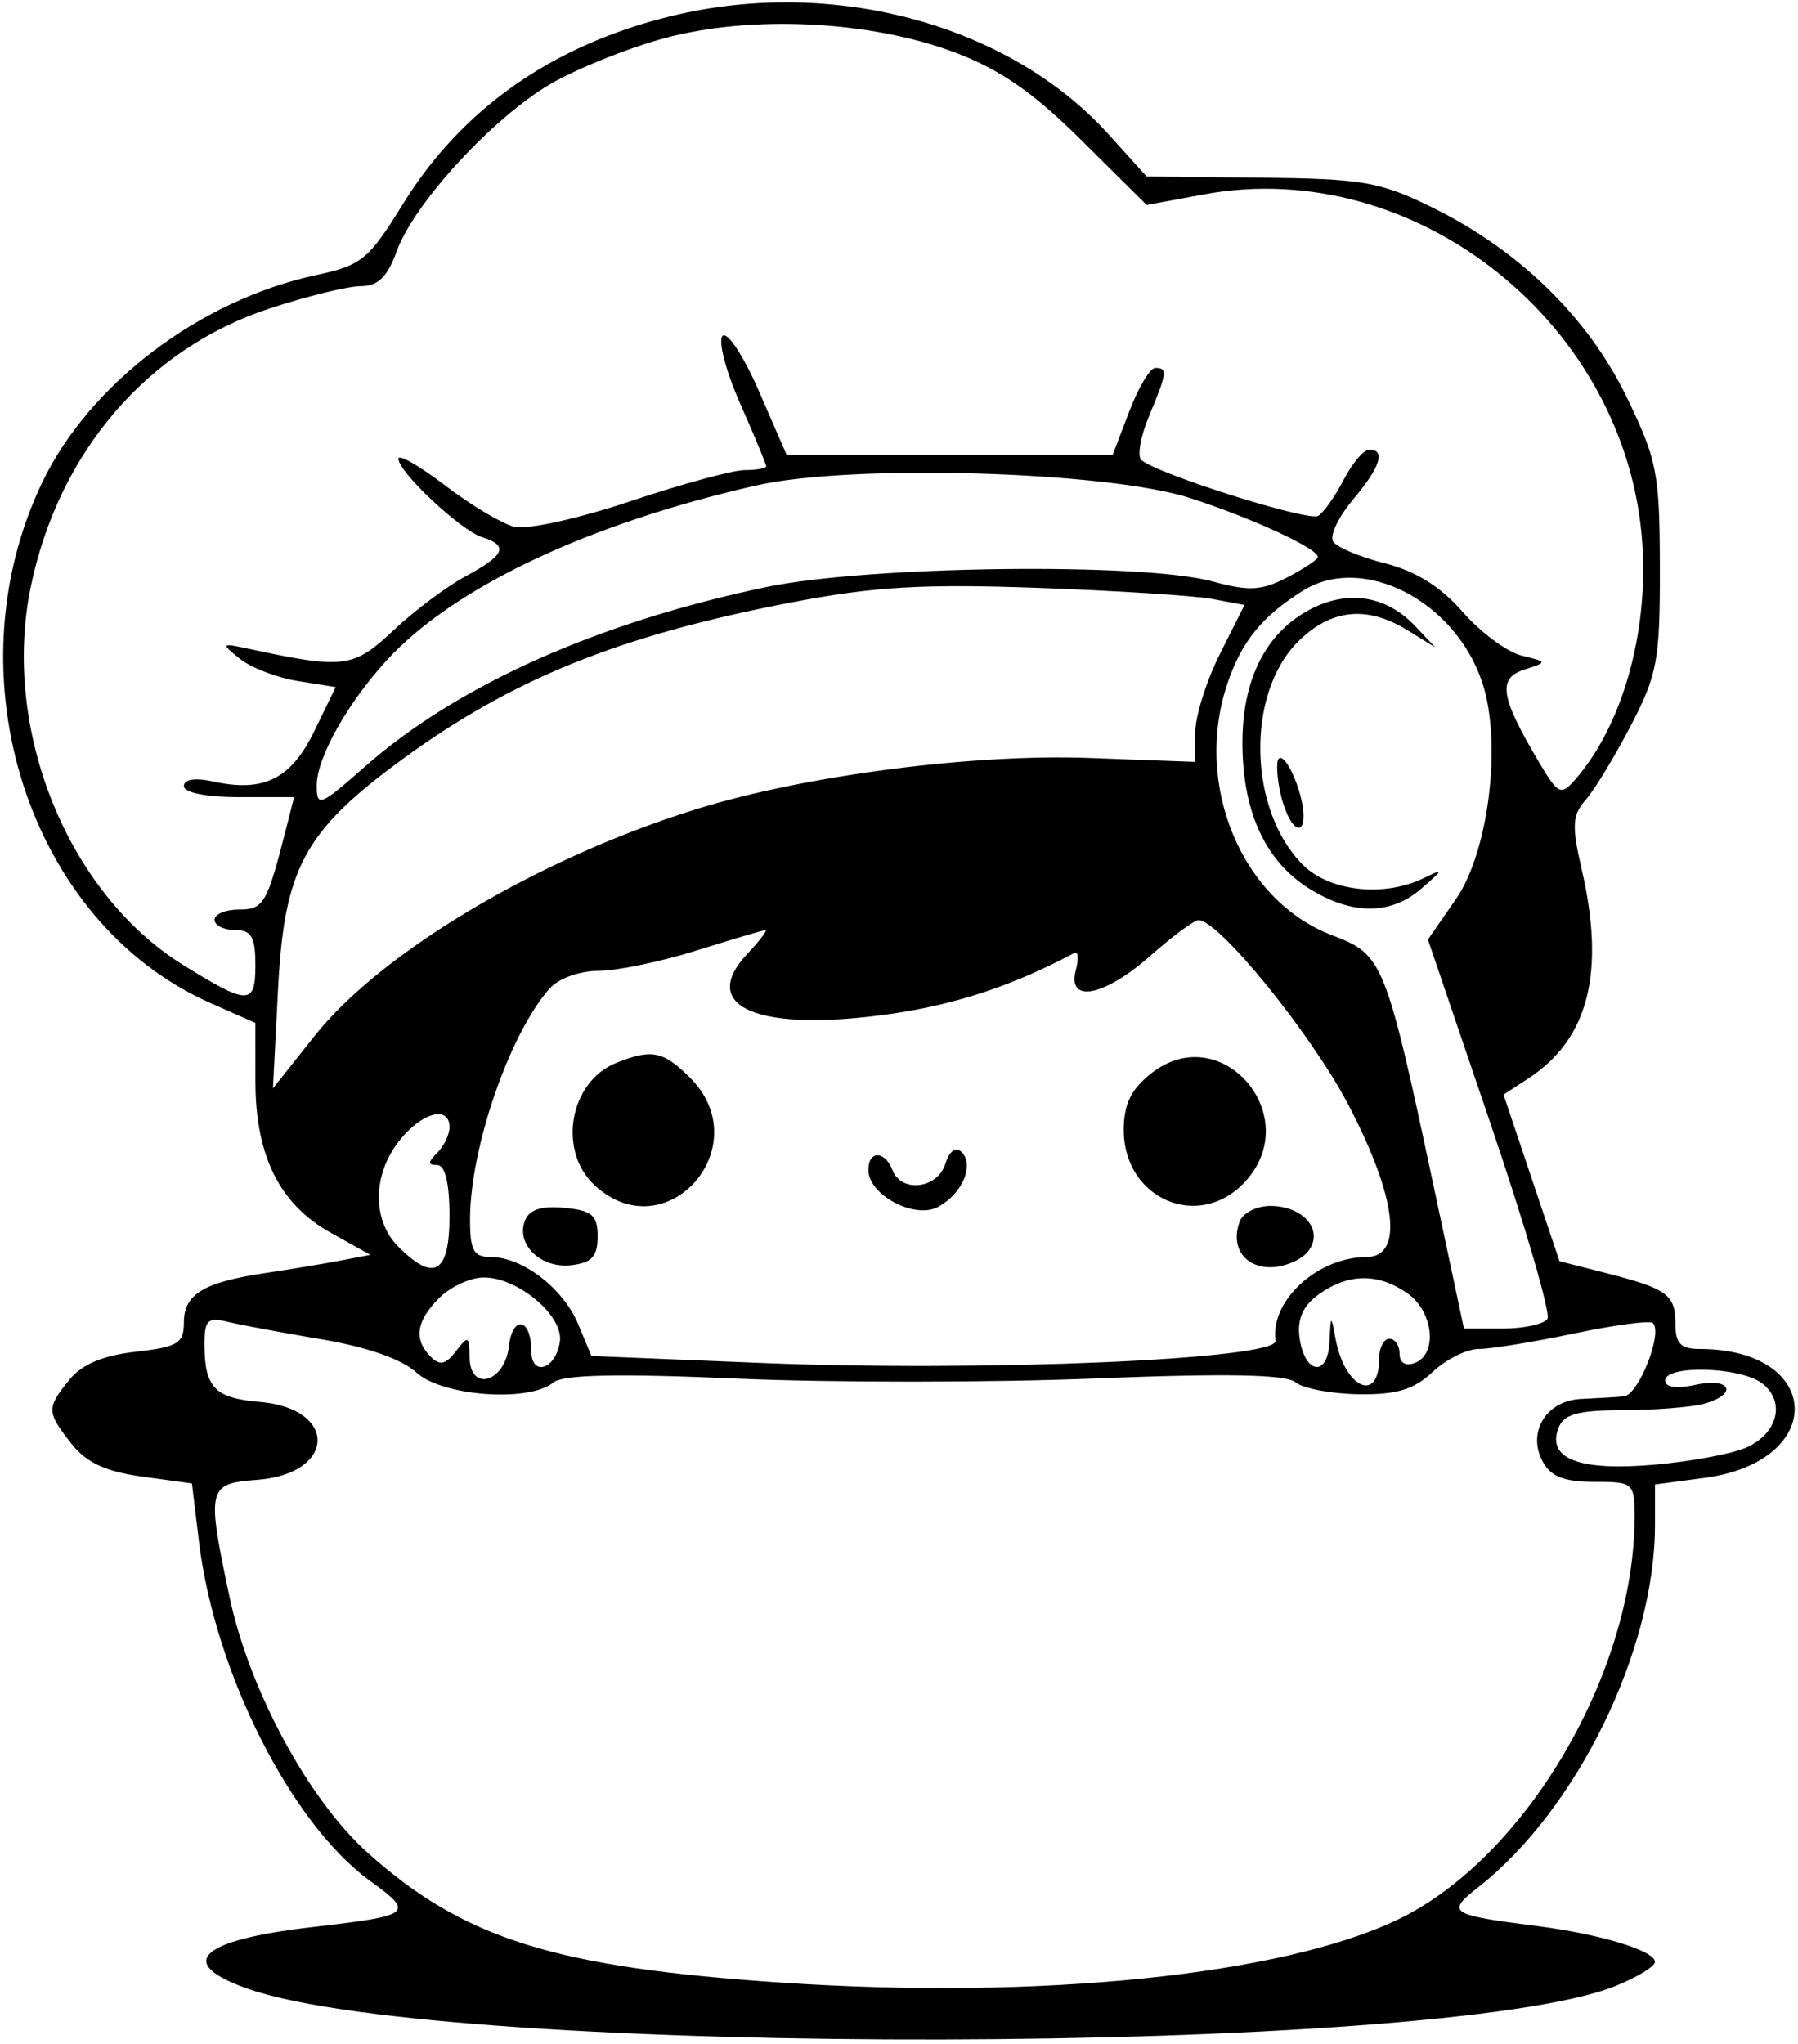 <svg xmlns="http://www.w3.org/2000/svg" width="176" height="200" viewBox="0 0 176 200" version="1.1"><path d="M 65.760 1.558 C 54.136 4.375, 45.209 10.620, 39.435 19.973 C 36.081 25.409, 35.402 25.962, 30.916 26.925 C 19.607 29.350, 8.802 37.519, 4.158 47.154 C -4.975 66.102, 2.809 90.278, 20.574 98.136 L 25 100.094 25.002 105.797 C 25.004 113.093, 27.362 117.837, 32.377 120.628 L 36.253 122.785 33.377 123.339 C 31.794 123.644, 28.475 124.194, 26 124.563 C 19.925 125.467, 18 126.632, 18 129.405 C 18 131.446, 17.407 131.807, 13.289 132.271 C 10.076 132.633, 8.010 133.504, 6.789 135.012 C 4.542 137.787, 4.555 138.164, 6.999 141.271 C 8.449 143.115, 10.339 143.997, 13.893 144.485 L 18.789 145.159 19.474 150.829 C 21.019 163.634, 28.484 178.440, 36.219 184.044 C 40.629 187.238, 40.384 187.432, 30.500 188.575 C 19.404 189.857, 17.112 192.126, 24.375 194.640 C 43.797 201.364, 141.090 201.149, 158.096 194.345 C 160.243 193.486, 162 192.417, 162 191.969 C 162 190.881, 156.654 189.255, 150.500 188.470 C 141.851 187.366, 141.530 187.157, 144.698 184.671 C 154.370 177.083, 162 161.456, 162 149.234 L 162 145.258 166.838 144.616 C 178.911 143.014, 178.486 132, 166.351 132 C 164.525 132, 164 131.455, 164 129.559 C 164 126.673, 163.227 126.106, 157.203 124.569 L 152.651 123.408 149.914 115.261 L 147.176 107.115 149.636 105.503 C 155.498 101.662, 157.154 95.154, 154.832 85.091 C 153.840 80.793, 153.898 79.763, 155.218 78.265 C 156.073 77.294, 158.061 74.025, 159.636 71 C 162.237 66.006, 162.498 64.580, 162.479 55.500 C 162.460 46.283, 162.205 44.978, 159.217 38.832 C 155.428 31.037, 148.683 24.465, 140.192 20.295 C 135.061 17.776, 133.403 17.489, 123.369 17.385 L 112.239 17.270 108.516 13.149 C 98.794 2.388, 81.584 -2.278, 65.760 1.558 M 65 3.747 C 61.425 4.719, 56.415 6.736, 53.866 8.231 C 48.209 11.548, 40.528 19.897, 38.842 24.560 C 37.920 27.109, 37.008 28, 35.320 28 C 34.067 28, 30.056 28.980, 26.407 30.178 C 14.435 34.108, 5.734 44.240, 3.011 57.420 C 0.135 71.339, 6.584 87.361, 17.896 94.403 C 24.281 98.377, 25 98.384, 25 94.469 C 25 91.667, 24.616 91, 23 91 C 21.900 91, 21 90.550, 21 90 C 21 89.450, 22.073 89, 23.383 89 C 25.802 89, 26.132 88.443, 27.962 81.250 L 28.789 78 23.395 78 C 20.200 78, 18 77.560, 18 76.921 C 18 76.252, 19.093 76.081, 20.872 76.472 C 25.814 77.557, 28.493 76.224, 30.763 71.550 L 32.861 67.233 29.154 66.641 C 27.116 66.315, 24.560 65.333, 23.474 64.458 C 21.584 62.936, 21.628 62.896, 24.500 63.515 C 33.642 65.484, 34.616 65.358, 38.493 61.701 C 40.528 59.781, 43.725 57.386, 45.596 56.378 C 49.439 54.309, 49.818 53.394, 47.179 52.557 C 45.081 51.891, 39 46.189, 39 44.888 C 39 44.407, 41.060 45.585, 43.577 47.507 C 46.094 49.428, 49.146 51.250, 50.359 51.554 C 51.575 51.859, 56.655 50.737, 61.680 49.054 C 66.693 47.374, 71.741 46, 72.898 46 C 74.054 46, 75 45.831, 75 45.624 C 75 45.418, 73.851 42.652, 72.447 39.477 C 71.043 36.302, 70.271 33.329, 70.732 32.868 C 71.192 32.408, 72.791 34.837, 74.284 38.266 L 77 44.500 92.959 44.500 L 108.918 44.500 110.542 40.250 C 111.435 37.912, 112.578 36, 113.083 36 C 114.313 36, 114.254 36.457, 112.477 40.709 C 111.639 42.714, 111.302 44.653, 111.727 45.019 C 113.333 46.401, 128.096 51.058, 129.034 50.479 C 129.573 50.146, 130.698 48.552, 131.533 46.937 C 132.368 45.321, 133.490 44, 134.026 44 C 135.674 44, 135.117 45.707, 132.428 48.903 C 131.014 50.584, 130.141 52.419, 130.488 52.980 C 130.835 53.542, 133.117 54.504, 135.560 55.119 C 138.574 55.878, 141.021 57.405, 143.171 59.869 C 144.914 61.866, 147.501 63.789, 148.920 64.142 C 151.500 64.783, 151.500 64.783, 149.222 65.516 C 146.601 66.358, 146.852 68.132, 150.458 74.261 C 152.531 77.786, 152.767 77.911, 154.207 76.261 C 158.770 71.030, 161.332 62.070, 160.769 53.303 C 159.387 31.768, 138.613 15.182, 117.834 19.023 L 112.242 20.057 105.871 13.735 C 101.171 9.071, 97.927 6.817, 93.500 5.142 C 85.226 2.011, 73.501 1.437, 65 3.747 M 74.100 47.489 C 57.621 51.214, 44.429 57.447, 37.852 64.614 C 34.003 68.808, 31.008 74.154, 31.004 76.835 C 31 79.023, 31.298 78.908, 35.734 75.003 C 44.783 67.038, 58.494 60.907, 75 57.447 C 84.973 55.356, 111.895 55.021, 118.734 56.903 C 122.246 57.870, 123.481 57.803, 125.984 56.508 C 127.643 55.651, 129 54.747, 129 54.500 C 129 53.668, 122.543 50.691, 116.500 48.735 C 108.402 46.115, 83.424 45.381, 74.100 47.489 M 127.500 57.824 C 123.513 60.335, 121.521 62.792, 120.142 66.899 C 116.817 76.799, 121.529 88.127, 130.378 91.507 C 135.438 93.439, 135.617 93.891, 140.587 117.250 L 143.300 130 147.091 130 C 149.176 130, 151.149 129.569, 151.474 129.042 C 151.800 128.514, 149.301 119.949, 145.921 110.008 L 139.775 91.933 142.521 87.970 C 145.729 83.341, 147.034 72.663, 145.105 66.819 C 142.447 58.763, 133.371 54.126, 127.500 57.824 M 77.500 58.943 C 60.562 62.192, 50.039 66.453, 39.146 74.472 C 29.766 81.377, 27.824 85.006, 27.219 96.761 L 26.719 106.500 30.759 101.407 C 37.340 93.110, 52.864 83.902, 68.320 79.128 C 78.880 75.867, 95.264 73.746, 106.648 74.167 L 117 74.551 117 71.670 C 117 70.086, 118.084 66.633, 119.408 63.995 L 121.817 59.200 118.658 58.610 C 116.921 58.286, 109.200 57.796, 101.500 57.522 C 90.286 57.124, 85.510 57.406, 77.500 58.943 M 128.449 59.528 C 123.914 61.801, 121.542 66.479, 121.618 73 C 121.695 79.639, 123.957 84.394, 128.299 87.040 C 132.426 89.557, 136.177 89.524, 139.139 86.944 C 141.360 85.009, 141.371 84.950, 139.316 85.944 C 135.443 87.817, 130.127 87.218, 127.524 84.615 C 122.188 79.279, 121.938 67.908, 127.044 62.802 C 130.259 59.588, 133.799 59.216, 137.785 61.674 L 140.500 63.348 138.500 61.237 C 135.750 58.334, 132.076 57.709, 128.449 59.528 M 125.014 75.050 C 125.039 77.690, 126.219 81, 127.136 81 C 127.632 81, 127.746 79.763, 127.390 78.250 C 126.640 75.068, 124.993 72.850, 125.014 75.050 M 112.583 93.542 C 108.083 97.516, 104.449 98.215, 105.305 94.943 C 105.601 93.811, 105.541 93.047, 105.171 93.244 C 99.227 96.415, 93.647 98.272, 87.281 99.196 C 74.318 101.078, 68.243 98.563, 73.146 93.345 C 74.357 92.055, 75.158 91.006, 74.924 91.013 C 74.691 91.020, 71.647 91.920, 68.161 93.013 C 64.674 94.106, 60.357 95, 58.566 95 C 56.716 95, 54.647 95.756, 53.776 96.750 C 49.858 101.218, 46.034 112.301, 46.012 119.250 C 46.002 122.359, 46.348 123, 48.035 123 C 51.140 123, 55.123 126.051, 56.584 129.547 L 57.895 132.686 74.391 133.362 C 96.318 134.260, 125.124 133.022, 124.862 131.192 C 124.305 127.299, 128.958 123.012, 133.750 123.004 C 137.408 122.998, 136.731 117.208, 132.012 108.153 C 128.382 101.186, 119.245 89.940, 117.298 90.042 C 116.859 90.065, 114.738 91.640, 112.583 93.542 M 60.315 104.007 C 55.753 105.845, 54.556 112.576, 58.189 115.961 C 65.158 122.454, 74.290 112.199, 67.545 105.455 C 64.931 102.840, 63.783 102.610, 60.315 104.007 M 112.707 105.016 C 110.705 106.591, 110 108.038, 110 110.573 C 110 117.312, 117.323 120.478, 121.826 115.686 C 127.841 109.282, 119.577 99.612, 112.707 105.016 M 39.073 111.635 C 36.449 114.970, 36.418 119.418, 39 122 C 42.501 125.501, 44 124.601, 44 119 C 44 115.778, 43.573 114, 42.800 114 C 41.867 114, 41.867 113.733, 42.800 112.800 C 43.460 112.140, 44 111.015, 44 110.300 C 44 108.111, 41.261 108.853, 39.073 111.635 M 92.532 113.899 C 91.761 116.329, 88.221 116.740, 87.362 114.500 C 86.621 112.570, 85 112.554, 85 114.477 C 85 116.919, 89.526 119.324, 91.815 118.099 C 94.186 116.830, 95.405 114.005, 94.132 112.732 C 93.554 112.154, 92.945 112.599, 92.532 113.899 M 51.381 119.449 C 50.487 121.779, 52.951 124.145, 55.914 123.801 C 57.926 123.567, 58.500 122.945, 58.500 121 C 58.500 118.909, 57.967 118.449, 55.243 118.186 C 52.990 117.969, 51.800 118.358, 51.381 119.449 M 121.362 119.500 C 120.419 121.957, 121.774 124, 124.346 124 C 125.671 124, 127.315 123.325, 128 122.500 C 129.674 120.483, 127.658 118, 124.346 118 C 123.021 118, 121.678 118.675, 121.362 119.500 M 43 127 C 40.731 129.269, 40.470 131.070, 42.165 132.765 C 43.052 133.652, 43.642 133.521, 44.633 132.215 C 45.823 130.649, 45.939 130.702, 45.968 132.823 C 46.015 136.248, 49.408 135.279, 49.818 131.724 C 50.174 128.637, 52 128.987, 52 132.142 C 52 134.759, 54.399 134.027, 54.804 131.287 C 55.178 128.764, 50.724 125, 47.365 125 C 46.064 125, 44.100 125.900, 43 127 M 129.165 126.597 C 127.594 127.698, 126.981 128.993, 127.193 130.770 C 127.628 134.422, 129.966 134.870, 130.136 131.333 C 130.266 128.624, 130.292 128.609, 130.732 131 C 131.620 135.830, 135 137.367, 135 132.941 C 135 131.873, 135.450 131, 136 131 C 136.550 131, 137 131.661, 137 132.469 C 137 133.363, 137.586 133.712, 138.500 133.362 C 140.749 132.499, 140.306 128.328, 137.777 126.557 C 134.936 124.566, 132.045 124.580, 129.165 126.597 M 20.015 131.642 C 20.037 135.776, 21.047 136.811, 25.412 137.176 C 33.127 137.820, 32.905 144.232, 25.148 144.807 C 20.310 145.166, 20.208 145.601, 22.467 156.257 C 24.397 165.366, 30.182 176.081, 35.980 181.285 C 45.369 189.713, 54.303 192.515, 76.539 194.003 C 101.872 195.698, 125.538 193.267, 136.881 187.805 C 149.339 181.805, 160 163.657, 160 148.451 C 160 145.097, 159.889 145, 156.035 145 C 153.094 145, 151.794 144.484, 151 143 C 149.460 140.123, 151.375 137.030, 154.785 136.885 C 156.278 136.821, 158.157 136.709, 158.960 136.635 C 160.389 136.503, 162.785 130.452, 161.799 129.465 C 161.523 129.190, 158.052 129.648, 154.084 130.482 C 150.116 131.317, 145.915 132, 144.749 132 C 143.583 132, 141.551 133.012, 140.232 134.250 C 138.396 135.975, 136.703 136.483, 132.985 136.428 C 130.318 136.389, 127.538 135.861, 126.808 135.255 C 125.875 134.482, 120.025 134.372, 107.141 134.888 C 97.053 135.291, 81.308 135.295, 72.150 134.897 C 60.469 134.389, 55.102 134.503, 54.166 135.279 C 51.795 137.244, 43.305 136.629, 40.769 134.308 C 39.339 133, 35.911 131.797, 31.500 131.057 C 27.650 130.412, 23.488 129.636, 22.250 129.333 C 20.311 128.859, 20.002 129.178, 20.015 131.642 M 163 135.079 C 163 135.759, 164.113 135.915, 166 135.500 C 169.475 134.737, 170.164 136.455, 166.750 137.370 C 165.512 137.701, 161.961 137.979, 158.857 137.986 C 154.446 137.997, 153.070 138.376, 152.553 139.724 C 151.397 142.735, 154.566 143.961, 161.874 143.329 C 165.518 143.014, 169.619 142.245, 170.988 141.621 C 174.086 140.206, 174.800 137.058, 172.418 135.316 C 170.256 133.735, 163 133.553, 163 135.079" fill-rule="evenodd"/></svg>